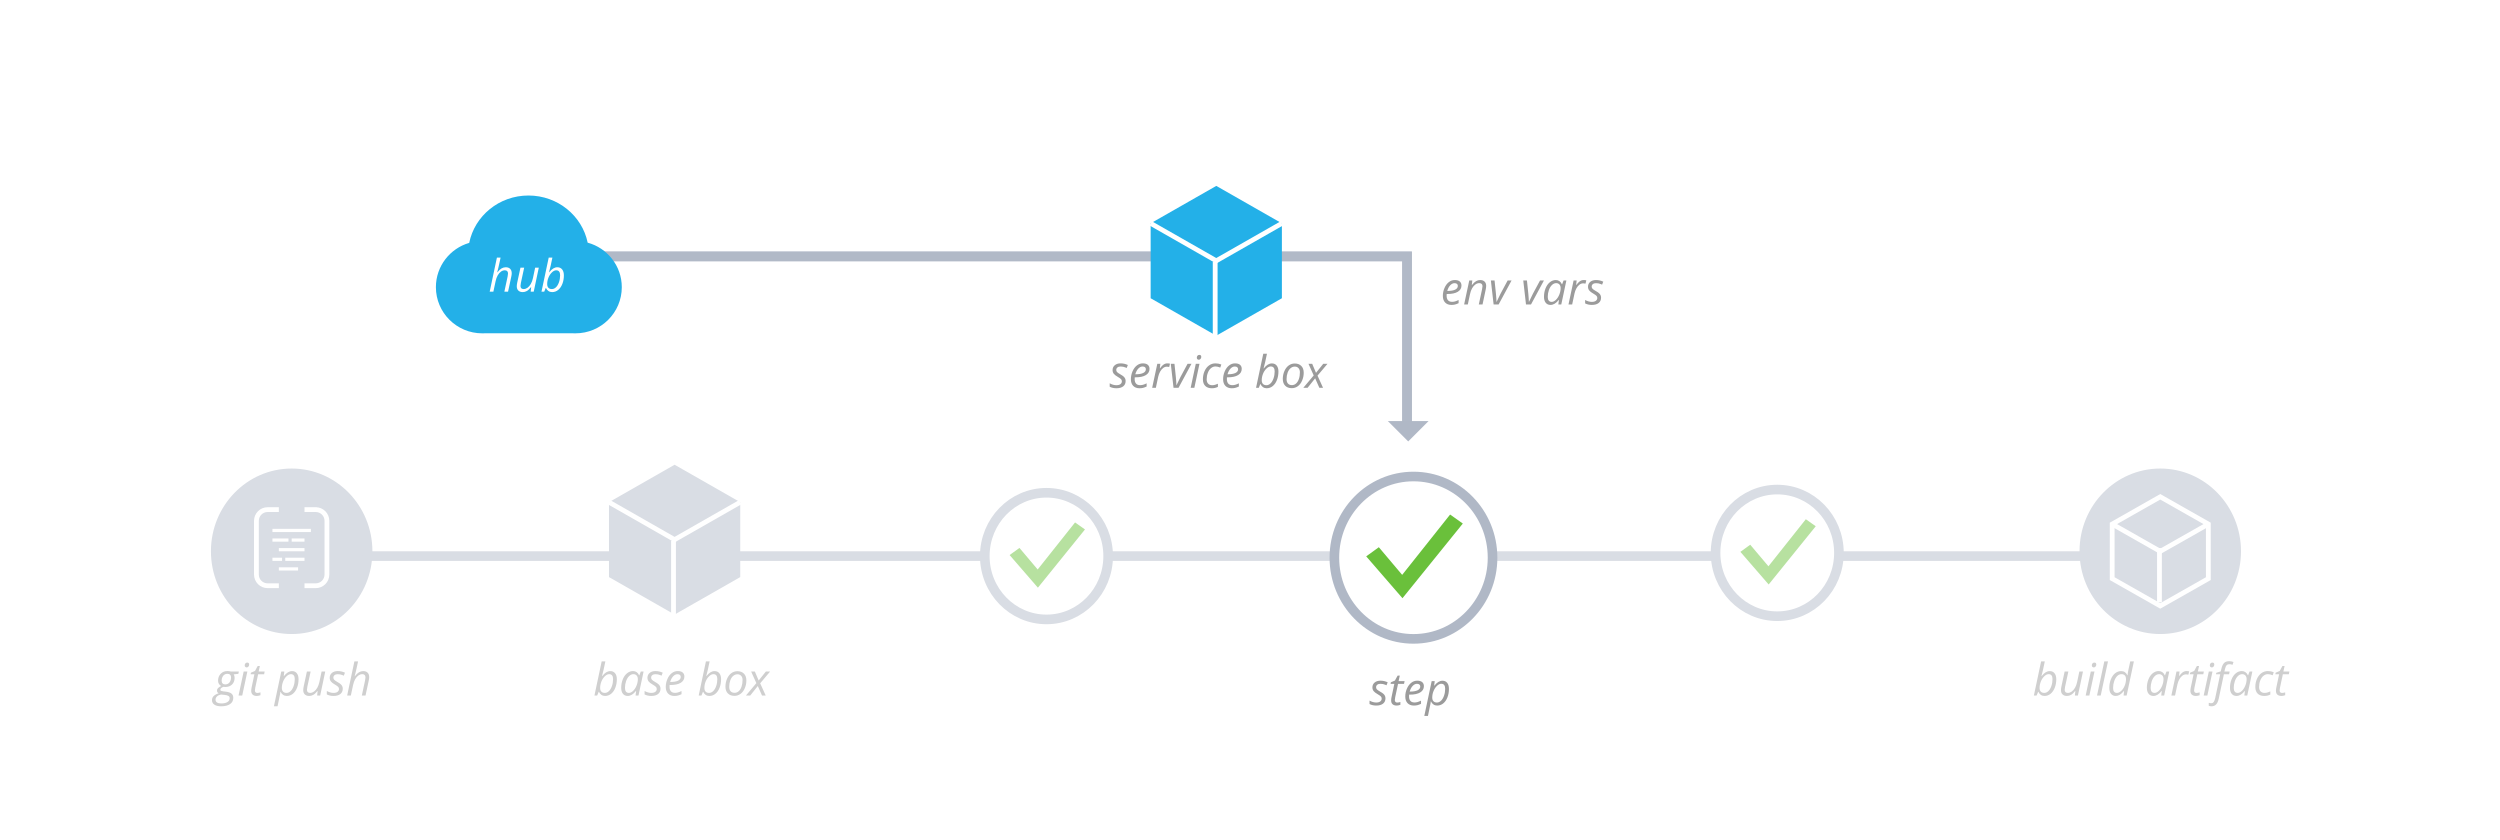 <?xml version="1.0" encoding="UTF-8" standalone="no"?>
<svg width="780px" height="262px" viewBox="0 0 780 262" version="1.1" xmlns="http://www.w3.org/2000/svg" xmlns:xlink="http://www.w3.org/1999/xlink" xmlns:sketch="http://www.bohemiancoding.com/sketch/ns">
    <!-- Generator: Sketch 3.5.1 (25234) - http://www.bohemiancoding.com/sketch -->
    <title>Group 6</title>
    <desc>Created with Sketch.</desc>
    <defs></defs>
    <g id="Page-1" stroke="none" stroke-width="1" fill="none" fill-rule="evenodd" sketch:type="MSPage">
        <g id="Group-6" sketch:type="MSLayerGroup">
            <rect id="Rectangle-26" fill="#FFFFFF" sketch:type="MSShapeGroup" x="0" y="0" width="780" height="262"></rect>
            <g id="Group-5" transform="translate(49, 58)" sketch:type="MSShapeGroup">
                <path d="M67.5,115.5 L617.504,115.5" id="Line" stroke="#B0B8C6" stroke-width="3" stroke-linecap="square"></path>
                <path d="M277.5,135.257 C288.13,135.257 296.747,126.407 296.747,115.5 C296.747,104.589 288.13,95.743 277.5,95.743 C266.875,95.743 258.253,104.589 258.253,115.5 C258.253,126.407 266.875,135.257 277.5,135.257 L277.5,135.257 Z" id="Stroke-9" stroke="#B0B8C6" stroke-width="3" fill="#FFFFFF"></path>
                <path d="M289.511,107.191 L286.418,105 L274.753,119.682 L269.072,112.95 L266,115.175 L274.826,125.36 L289.511,107.191" id="Imported-Layers" fill="#6AC03B"></path>
                <path d="M505.5,134.257 C516.13,134.257 524.747,125.407 524.747,114.5 C524.747,103.589 516.13,94.743 505.5,94.743 C494.875,94.743 486.253,103.589 486.253,114.5 C486.253,125.407 494.875,134.257 505.5,134.257 L505.5,134.257 Z" id="Stroke-9" stroke="#B0B8C6" stroke-width="3" fill="#FFFFFF"></path>
                <path d="M517.511,106.191 L514.418,104 L502.753,118.682 L497.072,111.95 L494,114.175 L502.826,124.36 L517.511,106.191" id="Imported-Layers" fill="#6AC03B"></path>
                <path d="M25.53,151.508 L25.359,152.239 L23.917,152.403 C24.103,152.686 24.197,153.046 24.197,153.483 C24.197,154.354 23.931,155.048 23.4,155.565 C22.869,156.082 22.16,156.341 21.271,156.341 C21.02,156.341 20.829,156.323 20.697,156.286 C20.063,156.528 19.747,156.826 19.747,157.182 C19.747,157.368 19.822,157.493 19.972,157.554 C20.123,157.616 20.341,157.665 20.628,157.701 L21.428,157.797 C22.253,157.897 22.851,158.098 23.223,158.398 C23.594,158.699 23.78,159.141 23.78,159.725 C23.78,160.563 23.447,161.213 22.782,161.673 C22.116,162.133 21.18,162.363 19.972,162.363 C19.088,162.363 18.395,162.196 17.894,161.861 C17.393,161.526 17.142,161.053 17.142,160.442 C17.142,159.964 17.306,159.549 17.634,159.198 C17.962,158.847 18.493,158.549 19.227,158.303 C18.872,158.116 18.694,157.84 18.694,157.476 C18.694,157.161 18.81,156.891 19.042,156.666 C19.275,156.44 19.598,156.229 20.013,156.033 C19.726,155.887 19.491,155.672 19.309,155.387 C19.127,155.102 19.036,154.771 19.036,154.393 C19.036,153.508 19.308,152.784 19.853,152.219 C20.397,151.654 21.093,151.371 21.941,151.371 C22.296,151.371 22.647,151.417 22.994,151.508 L25.53,151.508 Z M18.25,160.333 C18.25,160.684 18.398,160.962 18.694,161.167 C18.99,161.372 19.43,161.475 20.013,161.475 C20.843,161.475 21.491,161.33 21.958,161.041 C22.425,160.751 22.659,160.342 22.659,159.813 C22.659,159.531 22.536,159.308 22.29,159.144 C22.043,158.979 21.624,158.866 21.032,158.802 L19.945,158.692 C19.398,158.806 18.979,159.007 18.687,159.294 C18.395,159.581 18.25,159.927 18.25,160.333 L18.25,160.333 Z M20.15,154.352 C20.15,154.739 20.252,155.034 20.458,155.237 C20.663,155.44 20.947,155.541 21.312,155.541 C21.672,155.541 21.986,155.445 22.255,155.254 C22.524,155.062 22.73,154.799 22.874,154.464 C23.018,154.129 23.089,153.766 23.089,153.374 C23.089,153 22.989,152.715 22.789,152.52 C22.588,152.324 22.301,152.226 21.927,152.226 C21.572,152.226 21.261,152.318 20.994,152.502 C20.728,152.687 20.52,152.944 20.372,153.275 C20.224,153.605 20.15,153.964 20.15,154.352 L20.15,154.352 Z M26.576,159 L25.427,159 L27.027,151.508 L28.175,151.508 L26.576,159 Z M27.348,149.594 C27.348,149.339 27.421,149.13 27.567,148.968 C27.713,148.806 27.902,148.726 28.134,148.726 C28.535,148.726 28.736,148.931 28.736,149.341 C28.736,149.591 28.66,149.803 28.507,149.977 C28.354,150.15 28.178,150.236 27.977,150.236 C27.795,150.236 27.644,150.181 27.526,150.069 C27.407,149.957 27.348,149.799 27.348,149.594 L27.348,149.594 Z M31.279,158.2 C31.529,158.2 31.858,158.141 32.263,158.022 L32.263,158.904 C32.108,158.968 31.917,159.023 31.689,159.068 C31.461,159.114 31.279,159.137 31.142,159.137 C30.572,159.137 30.136,159.001 29.833,158.73 C29.53,158.459 29.378,158.054 29.378,157.517 C29.378,157.216 29.419,156.874 29.501,156.491 L30.37,152.376 L29.194,152.376 L29.29,151.877 L30.554,151.344 L31.409,149.785 L32.079,149.785 L31.703,151.508 L33.576,151.508 L33.398,152.376 L31.532,152.376 L30.65,156.505 C30.568,156.901 30.527,157.202 30.527,157.407 C30.527,157.662 30.593,157.858 30.725,157.995 C30.857,158.132 31.042,158.2 31.279,158.2 L31.279,158.2 Z M40.48,159.137 C40.038,159.137 39.651,159.023 39.318,158.795 C38.985,158.567 38.728,158.248 38.545,157.838 L38.477,157.838 L38.45,158.098 C38.436,158.212 38.412,158.371 38.378,158.576 C38.344,158.781 38.083,160.044 37.595,162.363 L36.46,162.363 L38.757,151.508 L39.708,151.508 L39.53,152.937 L39.584,152.937 C40.4,151.902 41.248,151.385 42.127,151.385 C42.752,151.385 43.244,151.607 43.604,152.051 C43.964,152.496 44.144,153.119 44.144,153.921 C44.144,154.887 43.987,155.773 43.672,156.58 C43.358,157.387 42.923,158.014 42.367,158.463 C41.811,158.912 41.182,159.137 40.48,159.137 L40.48,159.137 Z M41.751,152.335 C41.314,152.335 40.868,152.551 40.415,152.984 C39.962,153.417 39.602,153.962 39.335,154.618 C39.068,155.274 38.935,155.947 38.935,156.635 C38.935,157.136 39.062,157.52 39.314,157.787 C39.567,158.053 39.933,158.187 40.412,158.187 C40.863,158.187 41.283,158.002 41.673,157.633 C42.063,157.264 42.376,156.738 42.613,156.057 C42.85,155.376 42.968,154.652 42.968,153.887 C42.968,152.852 42.563,152.335 41.751,152.335 L41.751,152.335 Z M47.917,151.508 L46.892,156.259 C46.81,156.664 46.769,156.981 46.769,157.209 C46.769,157.861 47.104,158.187 47.774,158.187 C48.175,158.187 48.569,158.05 48.957,157.776 C49.344,157.503 49.686,157.111 49.982,156.601 C50.278,156.09 50.504,155.475 50.659,154.755 L51.342,151.508 L52.477,151.508 L50.898,159 L49.948,159 L50.098,157.612 L50.016,157.612 C49.569,158.182 49.143,158.578 48.738,158.802 C48.332,159.025 47.913,159.137 47.48,159.137 C46.897,159.137 46.439,158.978 46.106,158.662 C45.773,158.345 45.607,157.893 45.607,157.305 C45.607,157.022 45.657,156.63 45.757,156.129 L46.755,151.508 L47.917,151.508 Z M57.939,156.874 C57.939,157.585 57.687,158.14 57.184,158.539 C56.68,158.937 55.97,159.137 55.054,159.137 C54.284,159.137 53.589,158.979 52.969,158.665 L52.969,157.585 C53.288,157.776 53.632,157.924 54.001,158.029 C54.371,158.134 54.712,158.187 55.027,158.187 C55.601,158.187 56.034,158.073 56.326,157.845 C56.617,157.617 56.763,157.325 56.763,156.97 C56.763,156.71 56.683,156.491 56.524,156.313 C56.364,156.136 56.02,155.892 55.492,155.582 C54.899,155.249 54.48,154.924 54.234,154.604 C53.988,154.285 53.865,153.907 53.865,153.47 C53.865,152.841 54.095,152.334 54.555,151.949 C55.015,151.564 55.622,151.371 56.374,151.371 C57.153,151.371 57.905,151.54 58.629,151.877 L58.26,152.813 L57.877,152.643 C57.417,152.447 56.916,152.349 56.374,152.349 C55.95,152.349 55.617,152.448 55.375,152.646 C55.134,152.844 55.013,153.101 55.013,153.415 C55.013,153.67 55.094,153.889 55.256,154.071 C55.418,154.254 55.751,154.488 56.257,154.775 C56.745,155.049 57.095,155.284 57.307,155.479 C57.519,155.675 57.677,155.886 57.782,156.112 C57.887,156.337 57.939,156.591 57.939,156.874 L57.939,156.874 Z M63.893,159 L64.905,154.27 C64.987,153.841 65.028,153.534 65.028,153.347 C65.028,152.672 64.693,152.335 64.023,152.335 C63.617,152.335 63.222,152.469 62.837,152.738 C62.452,153.007 62.112,153.398 61.818,153.911 C61.524,154.423 61.302,155.042 61.152,155.767 L60.461,159 L59.313,159 L61.569,148.363 L62.717,148.363 C62.635,148.737 62.557,149.099 62.481,149.45 C62.406,149.801 62.329,150.158 62.249,150.52 C62.169,150.882 62.083,151.262 61.989,151.658 C61.896,152.055 61.788,152.485 61.665,152.95 L61.74,152.95 C62.168,152.39 62.591,151.989 63.008,151.747 C63.425,151.506 63.861,151.385 64.317,151.385 C64.914,151.385 65.375,151.549 65.701,151.877 C66.027,152.205 66.19,152.67 66.19,153.271 C66.19,153.554 66.138,153.932 66.033,154.406 C65.855,155.286 65.525,156.817 65.042,159 L63.893,159 Z" id="git-push" fill="#9B9B9B"></path>
                <path d="M42,138.316 C55.083,138.316 65.688,127.424 65.688,114 C65.688,100.571 55.083,89.684 42,89.684 C28.923,89.684 18.312,100.571 18.312,114 C18.312,127.424 28.923,138.316 42,138.316 L42,138.316 Z" id="Stroke-9" stroke="#B0B8C6" stroke-width="3" fill="#B0B8C6"></path>
                <rect id="Rectangle-path" fill="#FFFFFF" x="36" y="107" width="12" height="1"></rect>
                <rect id="Rectangle-path" fill="#FFFFFF" x="36" y="110" width="5" height="1"></rect>
                <rect id="Rectangle-path" fill="#FFFFFF" x="42" y="110" width="4" height="1"></rect>
                <rect id="Rectangle-path" fill="#FFFFFF" x="38" y="113" width="8" height="1"></rect>
                <rect id="Rectangle-path" fill="#FFFFFF" x="38" y="119" width="6" height="1"></rect>
                <rect id="Rectangle-path" fill="#FFFFFF" x="36" y="116" width="3" height="1"></rect>
                <rect id="Rectangle-path" fill="#FFFFFF" x="40" y="116" width="6" height="1"></rect>
                <path d="M38,124.75 L36.562,124.75 L36.153,124.75 L34.5,124.75 C32.567,124.75 31,123.192 31,121.246 L31.001,104.504 C31.001,102.569 32.571,101 34.495,101 L38.001,101" id="Shape" stroke="#FFFFFF" stroke-width="1.5"></path>
                <path d="M53,124.75 L49.494,124.75 L49.494,124.75 C47.564,124.75 46,123.192 46,121.246 L46.001,104.504 C46.001,102.569 47.57,101 49.502,101 C49.502,101 50.663,101 49.495,101 C48.326,101 51.832,101 53.001,101" id="Shape" stroke="#FFFFFF" stroke-width="1.5" transform="translate(49.501, 112.875) scale(-1, 1) translate(-49.501, -112.875) "></path>
                <path d="M588.893,159.137 C588.451,159.137 588.062,159.021 587.727,158.788 C587.392,158.556 587.14,158.239 586.972,157.838 L586.903,157.838 L586.425,159 L585.57,159 L587.826,148.363 L588.975,148.363 C588.742,149.466 588.563,150.31 588.438,150.896 C588.313,151.482 588.141,152.166 587.922,152.95 L587.983,152.95 C588.407,152.412 588.825,152.017 589.238,151.764 C589.65,151.511 590.075,151.385 590.513,151.385 C591.155,151.385 591.657,151.61 592.017,152.062 C592.377,152.513 592.557,153.132 592.557,153.921 C592.557,154.873 592.401,155.754 592.088,156.563 C591.776,157.372 591.341,158.003 590.783,158.457 C590.224,158.91 589.594,159.137 588.893,159.137 L588.893,159.137 Z M590.164,152.335 C589.727,152.335 589.281,152.551 588.828,152.984 C588.374,153.417 588.014,153.962 587.748,154.618 C587.481,155.274 587.348,155.947 587.348,156.635 C587.348,157.136 587.474,157.52 587.727,157.787 C587.98,158.053 588.346,158.187 588.824,158.187 C589.275,158.187 589.696,158.002 590.085,157.633 C590.475,157.264 590.788,156.738 591.025,156.057 C591.262,155.376 591.381,154.652 591.381,153.887 C591.381,152.852 590.975,152.335 590.164,152.335 L590.164,152.335 Z M596.33,151.508 L595.305,156.259 C595.223,156.664 595.182,156.981 595.182,157.209 C595.182,157.861 595.517,158.187 596.187,158.187 C596.588,158.187 596.982,158.05 597.369,157.776 C597.757,157.503 598.098,157.111 598.395,156.601 C598.691,156.09 598.916,155.475 599.071,154.755 L599.755,151.508 L600.89,151.508 L599.311,159 L598.36,159 L598.511,157.612 L598.429,157.612 C597.982,158.182 597.556,158.578 597.15,158.802 C596.745,159.025 596.326,159.137 595.893,159.137 C595.309,159.137 594.851,158.978 594.519,158.662 C594.186,158.345 594.02,157.893 594.02,157.305 C594.02,157.022 594.07,156.63 594.17,156.129 L595.168,151.508 L596.33,151.508 Z M602.879,159 L601.73,159 L603.33,151.508 L604.479,151.508 L602.879,159 Z M603.651,149.594 C603.651,149.339 603.724,149.13 603.87,148.968 C604.016,148.806 604.205,148.726 604.438,148.726 C604.839,148.726 605.039,148.931 605.039,149.341 C605.039,149.591 604.963,149.803 604.81,149.977 C604.657,150.15 604.481,150.236 604.28,150.236 C604.098,150.236 603.948,150.181 603.829,150.069 C603.711,149.957 603.651,149.799 603.651,149.594 L603.651,149.594 Z M606.42,159 L605.271,159 L607.541,148.363 L608.689,148.363 L606.42,159 Z M612.805,151.385 C613.689,151.385 614.329,151.818 614.726,152.684 L614.794,152.684 C614.871,151.977 614.974,151.353 615.102,150.811 L615.635,148.363 L616.77,148.363 L614.514,159 L613.563,159 L613.714,157.571 L613.659,157.571 C613.199,158.141 612.768,158.544 612.367,158.781 C611.966,159.018 611.551,159.137 611.123,159.137 C610.49,159.137 609.995,158.913 609.64,158.467 C609.284,158.02 609.106,157.4 609.106,156.607 C609.106,155.632 609.271,154.739 609.599,153.928 C609.927,153.117 610.37,152.49 610.928,152.048 C611.486,151.606 612.112,151.385 612.805,151.385 L612.805,151.385 Z M611.506,158.187 C611.934,158.187 612.376,157.973 612.832,157.547 C613.288,157.121 613.649,156.577 613.916,155.914 C614.182,155.25 614.315,154.575 614.315,153.887 C614.315,153.381 614.192,152.996 613.946,152.731 C613.7,152.467 613.342,152.335 612.873,152.335 C612.413,152.335 611.986,152.523 611.591,152.899 C611.197,153.275 610.88,153.804 610.641,154.485 C610.402,155.166 610.282,155.883 610.282,156.635 C610.282,157.669 610.69,158.187 611.506,158.187 L611.506,158.187 Z M624.521,151.371 C624.941,151.371 625.314,151.484 625.643,151.709 C625.971,151.935 626.226,152.26 626.408,152.684 L626.483,152.684 L626.941,151.508 L627.81,151.508 L626.217,159 L625.308,159 L625.485,157.571 L625.431,157.571 C624.615,158.615 623.756,159.137 622.854,159.137 C622.22,159.137 621.723,158.911 621.363,158.46 C621.003,158.009 620.823,157.391 620.823,156.607 C620.823,155.66 620.985,154.78 621.309,153.969 C621.632,153.158 622.079,152.522 622.648,152.062 C623.218,151.601 623.842,151.371 624.521,151.371 L624.521,151.371 Z M623.223,158.187 C623.665,158.187 624.104,157.976 624.542,157.554 C624.979,157.133 625.335,156.583 625.608,155.907 C625.882,155.23 626.019,154.552 626.019,153.873 C626.019,153.404 625.891,153.03 625.636,152.752 C625.381,152.474 625.046,152.335 624.631,152.335 C624.157,152.335 623.716,152.531 623.308,152.923 C622.9,153.315 622.58,153.846 622.348,154.516 C622.115,155.186 621.999,155.892 621.999,156.635 C621.999,157.154 622.106,157.543 622.32,157.8 C622.535,158.058 622.835,158.187 623.223,158.187 L623.223,158.187 Z M633.203,151.371 C633.518,151.371 633.791,151.403 634.023,151.467 L633.777,152.492 C633.536,152.433 633.297,152.403 633.06,152.403 C632.645,152.403 632.256,152.54 631.894,152.813 C631.532,153.087 631.215,153.466 630.944,153.952 C630.673,154.437 630.473,154.976 630.346,155.568 L629.614,159 L628.466,159 L630.065,151.508 L631.016,151.508 L630.865,152.896 L630.934,152.896 C631.262,152.463 631.533,152.152 631.747,151.962 C631.961,151.773 632.186,151.627 632.42,151.525 C632.655,151.422 632.916,151.371 633.203,151.371 L633.203,151.371 Z M636.307,158.2 C636.557,158.2 636.885,158.141 637.291,158.022 L637.291,158.904 C637.136,158.968 636.945,159.023 636.717,159.068 C636.489,159.114 636.307,159.137 636.17,159.137 C635.6,159.137 635.164,159.001 634.861,158.73 C634.558,158.459 634.406,158.054 634.406,157.517 C634.406,157.216 634.447,156.874 634.529,156.491 L635.397,152.376 L634.222,152.376 L634.317,151.877 L635.582,151.344 L636.437,149.785 L637.106,149.785 L636.73,151.508 L638.604,151.508 L638.426,152.376 L636.56,152.376 L635.678,156.505 C635.596,156.901 635.555,157.202 635.555,157.407 C635.555,157.662 635.621,157.858 635.753,157.995 C635.885,158.132 636.07,158.2 636.307,158.2 L636.307,158.2 Z M639.697,159 L638.549,159 L640.148,151.508 L641.297,151.508 L639.697,159 Z M640.47,149.594 C640.47,149.339 640.543,149.13 640.688,148.968 C640.834,148.806 641.023,148.726 641.256,148.726 C641.657,148.726 641.857,148.931 641.857,149.341 C641.857,149.591 641.781,149.803 641.628,149.977 C641.476,150.15 641.299,150.236 641.099,150.236 C640.916,150.236 640.766,150.181 640.647,150.069 C640.529,149.957 640.47,149.799 640.47,149.594 L640.47,149.594 Z M640.989,162.363 C640.675,162.363 640.39,162.315 640.135,162.22 L640.135,161.256 C640.426,161.356 640.682,161.406 640.9,161.406 C641.247,161.406 641.513,161.265 641.7,160.982 C641.887,160.7 642.037,160.297 642.151,159.772 L643.703,152.376 L642.384,152.376 L642.473,151.918 L643.881,151.467 L644.038,150.783 C644.248,149.872 644.538,149.228 644.91,148.852 C645.281,148.476 645.831,148.288 646.561,148.288 C646.743,148.288 646.966,148.314 647.23,148.367 C647.495,148.419 647.7,148.477 647.846,148.541 L647.552,149.423 C647.205,149.291 646.893,149.225 646.615,149.225 C646.219,149.225 645.915,149.335 645.703,149.556 C645.491,149.777 645.319,150.182 645.187,150.77 L645.016,151.508 L646.643,151.508 L646.472,152.376 L644.852,152.376 L643.266,159.882 C643.088,160.743 642.814,161.372 642.445,161.769 C642.076,162.165 641.591,162.363 640.989,162.363 L640.989,162.363 Z M650.45,151.371 C650.869,151.371 651.243,151.484 651.571,151.709 C651.899,151.935 652.155,152.26 652.337,152.684 L652.412,152.684 L652.87,151.508 L653.738,151.508 L652.146,159 L651.236,159 L651.414,157.571 L651.359,157.571 C650.544,158.615 649.685,159.137 648.782,159.137 C648.149,159.137 647.652,158.911 647.292,158.46 C646.932,158.009 646.752,157.391 646.752,156.607 C646.752,155.66 646.914,154.78 647.237,153.969 C647.561,153.158 648.007,152.522 648.577,152.062 C649.147,151.601 649.771,151.371 650.45,151.371 L650.45,151.371 Z M649.151,158.187 C649.593,158.187 650.033,157.976 650.471,157.554 C650.908,157.133 651.264,156.583 651.537,155.907 C651.811,155.23 651.947,154.552 651.947,153.873 C651.947,153.404 651.82,153.03 651.564,152.752 C651.309,152.474 650.974,152.335 650.56,152.335 C650.086,152.335 649.645,152.531 649.237,152.923 C648.829,153.315 648.509,153.846 648.276,154.516 C648.044,155.186 647.928,155.892 647.928,156.635 C647.928,157.154 648.035,157.543 648.249,157.8 C648.463,158.058 648.764,158.187 649.151,158.187 L649.151,158.187 Z M657.45,159.137 C656.566,159.137 655.88,158.893 655.393,158.405 C654.905,157.918 654.661,157.229 654.661,156.341 C654.661,155.429 654.83,154.589 655.167,153.818 C655.504,153.048 655.97,152.448 656.565,152.017 C657.16,151.586 657.828,151.371 658.571,151.371 C659.196,151.371 659.806,151.487 660.403,151.72 L660.082,152.684 C659.535,152.451 659.036,152.335 658.585,152.335 C658.075,152.335 657.609,152.509 657.187,152.858 C656.765,153.207 656.435,153.692 656.196,154.314 C655.957,154.936 655.837,155.612 655.837,156.341 C655.837,156.924 655.988,157.378 656.292,157.701 C656.595,158.025 657.013,158.187 657.546,158.187 C657.874,158.187 658.184,158.141 658.476,158.05 C658.767,157.959 659.054,157.852 659.337,157.729 L659.337,158.706 C658.772,158.993 658.143,159.137 657.45,159.137 L657.45,159.137 Z M662.994,158.2 C663.245,158.2 663.573,158.141 663.979,158.022 L663.979,158.904 C663.824,158.968 663.632,159.023 663.404,159.068 C663.176,159.114 662.994,159.137 662.857,159.137 C662.288,159.137 661.851,159.001 661.548,158.73 C661.245,158.459 661.094,158.054 661.094,157.517 C661.094,157.216 661.135,156.874 661.217,156.491 L662.085,152.376 L660.909,152.376 L661.005,151.877 L662.27,151.344 L663.124,149.785 L663.794,149.785 L663.418,151.508 L665.291,151.508 L665.113,152.376 L663.247,152.376 L662.365,156.505 C662.283,156.901 662.242,157.202 662.242,157.407 C662.242,157.662 662.308,157.858 662.44,157.995 C662.573,158.132 662.757,158.2 662.994,158.2 L662.994,158.2 Z" id="build-artifact" fill="#9B9B9B"></path>
                <path d="M625,138.316 C638.083,138.316 648.688,127.424 648.688,114 C648.688,100.571 638.083,89.684 625,89.684 C611.923,89.684 601.312,100.571 601.312,114 C601.312,127.424 611.923,138.316 625,138.316 L625,138.316 Z" id="Stroke-9" stroke="#B0B8C6" stroke-width="3" fill="#B0B8C6"></path>
                <path d="M610,105.512 L624.998,114.023 L639.999,105.511 M624.999,97 L624.998,97 L624.999,97 L624.999,97 Z" id="Shape" stroke="#FFFFFF" stroke-width="1.5"></path>
                <path d="M610.001,105.512 L610.001,122.535 L625,131.047 L640,122.535 L640,105.512 L625.001,97 L610.001,105.512 Z M625,114.023 L625,114.023 L625,114.023 L625,114.023 Z" id="Shape" stroke="#FFFFFF" stroke-width="1.5"></path>
                <path d="M624.75,113 L624.75,129.93" id="Path-195" stroke="#FFFFFF" stroke-width="1.5"></path>
                <path d="M139.79,159.137 C139.347,159.137 138.959,159.021 138.624,158.788 C138.289,158.556 138.037,158.239 137.869,157.838 L137.8,157.838 L137.322,159 L136.467,159 L138.723,148.363 L139.872,148.363 C139.639,149.466 139.46,150.31 139.335,150.896 C139.21,151.482 139.038,152.166 138.819,152.95 L138.88,152.95 C139.304,152.412 139.722,152.017 140.135,151.764 C140.547,151.511 140.972,151.385 141.41,151.385 C142.052,151.385 142.554,151.61 142.914,152.062 C143.274,152.513 143.454,153.132 143.454,153.921 C143.454,154.873 143.298,155.754 142.985,156.563 C142.673,157.372 142.238,158.003 141.68,158.457 C141.121,158.91 140.491,159.137 139.79,159.137 L139.79,159.137 Z M141.061,152.335 C140.624,152.335 140.178,152.551 139.725,152.984 C139.271,153.417 138.911,153.962 138.645,154.618 C138.378,155.274 138.245,155.947 138.245,156.635 C138.245,157.136 138.371,157.52 138.624,157.787 C138.877,158.053 139.243,158.187 139.721,158.187 C140.172,158.187 140.593,158.002 140.982,157.633 C141.372,157.264 141.685,156.738 141.922,156.057 C142.159,155.376 142.278,154.652 142.278,153.887 C142.278,152.852 141.872,152.335 141.061,152.335 L141.061,152.335 Z M148.512,151.371 C148.931,151.371 149.305,151.484 149.633,151.709 C149.961,151.935 150.217,152.26 150.399,152.684 L150.474,152.684 L150.932,151.508 L151.8,151.508 L150.208,159 L149.298,159 L149.476,157.571 L149.421,157.571 C148.606,158.615 147.747,159.137 146.844,159.137 C146.211,159.137 145.714,158.911 145.354,158.46 C144.994,158.009 144.814,157.391 144.814,156.607 C144.814,155.66 144.976,154.78 145.299,153.969 C145.623,153.158 146.069,152.522 146.639,152.062 C147.209,151.601 147.833,151.371 148.512,151.371 L148.512,151.371 Z M147.213,158.187 C147.655,158.187 148.095,157.976 148.533,157.554 C148.97,157.133 149.326,156.583 149.599,155.907 C149.873,155.23 150.009,154.552 150.009,153.873 C150.009,153.404 149.882,153.03 149.626,152.752 C149.371,152.474 149.036,152.335 148.622,152.335 C148.148,152.335 147.707,152.531 147.299,152.923 C146.891,153.315 146.571,153.846 146.338,154.516 C146.106,155.186 145.99,155.892 145.99,156.635 C145.99,157.154 146.097,157.543 146.311,157.8 C146.525,158.058 146.826,158.187 147.213,158.187 L147.213,158.187 Z M157.078,156.874 C157.078,157.585 156.826,158.14 156.322,158.539 C155.819,158.937 155.109,159.137 154.193,159.137 C153.423,159.137 152.728,158.979 152.108,158.665 L152.108,157.585 C152.427,157.776 152.771,157.924 153.14,158.029 C153.509,158.134 153.851,158.187 154.166,158.187 C154.74,158.187 155.173,158.073 155.464,157.845 C155.756,157.617 155.902,157.325 155.902,156.97 C155.902,156.71 155.822,156.491 155.663,156.313 C155.503,156.136 155.159,155.892 154.63,155.582 C154.038,155.249 153.619,154.924 153.373,154.604 C153.126,154.285 153.003,153.907 153.003,153.47 C153.003,152.841 153.234,152.334 153.694,151.949 C154.154,151.564 154.76,151.371 155.512,151.371 C156.292,151.371 157.043,151.54 157.768,151.877 L157.399,152.813 L157.016,152.643 C156.556,152.447 156.055,152.349 155.512,152.349 C155.088,152.349 154.756,152.448 154.514,152.646 C154.273,152.844 154.152,153.101 154.152,153.415 C154.152,153.67 154.233,153.889 154.395,154.071 C154.556,154.254 154.89,154.488 155.396,154.775 C155.884,155.049 156.233,155.284 156.445,155.479 C156.657,155.675 156.816,155.886 156.92,156.112 C157.025,156.337 157.078,156.591 157.078,156.874 L157.078,156.874 Z M161.412,159.137 C160.573,159.137 159.915,158.888 159.436,158.392 C158.958,157.895 158.718,157.207 158.718,156.327 C158.718,155.47 158.888,154.649 159.228,153.863 C159.567,153.077 160.017,152.465 160.578,152.027 C161.138,151.59 161.756,151.371 162.43,151.371 C163.127,151.371 163.652,151.523 164.002,151.826 C164.353,152.129 164.529,152.551 164.529,153.094 C164.529,153.914 164.151,154.558 163.394,155.025 C162.638,155.492 161.555,155.726 160.147,155.726 L159.921,155.726 L159.894,156.272 C159.894,156.869 160.034,157.335 160.314,157.67 C160.595,158.005 161.029,158.173 161.617,158.173 C161.904,158.173 162.199,158.132 162.502,158.05 C162.805,157.968 163.182,157.817 163.633,157.599 L163.633,158.597 C163.205,158.797 162.827,158.937 162.499,159.017 C162.17,159.097 161.808,159.137 161.412,159.137 L161.412,159.137 Z M162.362,152.349 C161.892,152.349 161.451,152.563 161.039,152.991 C160.627,153.42 160.311,154.014 160.092,154.775 L160.174,154.775 C161.213,154.775 162.01,154.64 162.563,154.369 C163.117,154.097 163.394,153.704 163.394,153.189 C163.394,152.948 163.311,152.747 163.145,152.588 C162.978,152.428 162.717,152.349 162.362,152.349 L162.362,152.349 Z M172.315,159.137 C171.873,159.137 171.484,159.021 171.149,158.788 C170.814,158.556 170.563,158.239 170.394,157.838 L170.326,157.838 L169.847,159 L168.993,159 L171.249,148.363 L172.397,148.363 C172.165,149.466 171.986,150.31 171.86,150.896 C171.735,151.482 171.563,152.166 171.344,152.95 L171.406,152.95 C171.83,152.412 172.248,152.017 172.66,151.764 C173.073,151.511 173.498,151.385 173.935,151.385 C174.578,151.385 175.079,151.61 175.439,152.062 C175.799,152.513 175.979,153.132 175.979,153.921 C175.979,154.873 175.823,155.754 175.511,156.563 C175.199,157.372 174.763,158.003 174.205,158.457 C173.647,158.91 173.017,159.137 172.315,159.137 L172.315,159.137 Z M173.586,152.335 C173.149,152.335 172.703,152.551 172.25,152.984 C171.797,153.417 171.437,153.962 171.17,154.618 C170.903,155.274 170.77,155.947 170.77,156.635 C170.77,157.136 170.896,157.52 171.149,157.787 C171.402,158.053 171.768,158.187 172.247,158.187 C172.698,158.187 173.118,158.002 173.508,157.633 C173.897,157.264 174.211,156.738 174.448,156.057 C174.685,155.376 174.803,154.652 174.803,153.887 C174.803,152.852 174.398,152.335 173.586,152.335 L173.586,152.335 Z M181.065,151.412 C181.931,151.412 182.614,151.668 183.116,152.181 C183.617,152.694 183.868,153.399 183.868,154.297 C183.868,155.154 183.704,155.963 183.375,156.724 C183.047,157.485 182.603,158.073 182.042,158.487 C181.482,158.902 180.848,159.109 180.142,159.109 C179.267,159.109 178.581,158.852 178.084,158.337 C177.588,157.822 177.339,157.118 177.339,156.225 C177.339,155.359 177.506,154.544 177.838,153.781 C178.171,153.017 178.62,152.432 179.185,152.024 C179.75,151.616 180.377,151.412 181.065,151.412 L181.065,151.412 Z M182.678,154.14 C182.678,153.616 182.536,153.191 182.251,152.865 C181.966,152.539 181.58,152.376 181.092,152.376 C180.596,152.376 180.15,152.545 179.756,152.882 C179.362,153.219 179.056,153.687 178.84,154.287 C178.623,154.886 178.515,155.552 178.515,156.286 C178.515,156.883 178.66,157.345 178.949,157.67 C179.239,157.996 179.654,158.159 180.197,158.159 C180.671,158.159 181.097,157.993 181.475,157.66 C181.853,157.327 182.148,156.855 182.36,156.242 C182.572,155.629 182.678,154.928 182.678,154.14 L182.678,154.14 Z M187.436,156.033 L185.071,159 L183.738,159 L186.985,155.138 L185.351,151.508 L186.513,151.508 L187.703,154.324 L189.958,151.508 L191.285,151.508 L188.174,155.192 L189.897,159 L188.749,159 L187.436,156.033 Z" id="base-box" fill="#9B9B9B"></path>
                <path d="M302.197,60.874 C302.197,61.585 301.945,62.14 301.441,62.539 C300.938,62.937 300.228,63.137 299.312,63.137 C298.542,63.137 297.847,62.979 297.227,62.665 L297.227,61.585 C297.546,61.776 297.89,61.924 298.259,62.029 C298.628,62.134 298.97,62.187 299.285,62.187 C299.859,62.187 300.292,62.073 300.583,61.845 C300.875,61.617 301.021,61.325 301.021,60.97 C301.021,60.71 300.941,60.491 300.782,60.313 C300.622,60.136 300.278,59.892 299.75,59.582 C299.157,59.249 298.738,58.924 298.492,58.604 C298.246,58.285 298.123,57.907 298.123,57.47 C298.123,56.841 298.353,56.334 298.813,55.949 C299.273,55.564 299.879,55.371 300.631,55.371 C301.411,55.371 302.163,55.54 302.887,55.877 L302.518,56.813 L302.135,56.643 C301.675,56.447 301.174,56.349 300.631,56.349 C300.208,56.349 299.875,56.448 299.633,56.646 C299.392,56.844 299.271,57.101 299.271,57.415 C299.271,57.67 299.352,57.889 299.514,58.071 C299.675,58.254 300.009,58.488 300.515,58.775 C301.003,59.049 301.353,59.284 301.564,59.479 C301.776,59.675 301.935,59.886 302.04,60.112 C302.144,60.337 302.197,60.591 302.197,60.874 L302.197,60.874 Z M306.531,63.137 C305.692,63.137 305.034,62.888 304.555,62.392 C304.077,61.895 303.837,61.207 303.837,60.327 C303.837,59.47 304.007,58.649 304.347,57.863 C304.686,57.077 305.136,56.465 305.697,56.027 C306.257,55.59 306.875,55.371 307.549,55.371 C308.247,55.371 308.771,55.523 309.122,55.826 C309.472,56.129 309.648,56.551 309.648,57.094 C309.648,57.914 309.27,58.558 308.513,59.025 C307.757,59.492 306.674,59.726 305.266,59.726 L305.041,59.726 L305.013,60.272 C305.013,60.869 305.153,61.335 305.434,61.67 C305.714,62.005 306.148,62.173 306.736,62.173 C307.023,62.173 307.318,62.132 307.621,62.05 C307.924,61.968 308.301,61.817 308.752,61.599 L308.752,62.597 C308.324,62.797 307.946,62.937 307.618,63.017 C307.29,63.097 306.927,63.137 306.531,63.137 L306.531,63.137 Z M307.481,56.349 C307.012,56.349 306.571,56.563 306.158,56.991 C305.746,57.42 305.43,58.014 305.211,58.775 L305.293,58.775 C306.333,58.775 307.129,58.64 307.683,58.369 C308.236,58.097 308.513,57.704 308.513,57.189 C308.513,56.948 308.43,56.747 308.264,56.588 C308.097,56.428 307.836,56.349 307.481,56.349 L307.481,56.349 Z M315.212,55.371 C315.527,55.371 315.8,55.403 316.033,55.467 L315.787,56.492 C315.545,56.433 315.306,56.403 315.069,56.403 C314.654,56.403 314.266,56.54 313.903,56.813 C313.541,57.087 313.224,57.466 312.953,57.952 C312.682,58.437 312.483,58.976 312.355,59.568 L311.624,63 L310.475,63 L312.075,55.508 L313.025,55.508 L312.875,56.896 L312.943,56.896 C313.271,56.463 313.542,56.152 313.756,55.962 C313.971,55.773 314.195,55.627 314.43,55.525 C314.664,55.422 314.925,55.371 315.212,55.371 L315.212,55.371 Z M317.14,63 L316.286,55.508 L317.434,55.508 L317.872,59.698 C317.981,60.874 318.036,61.699 318.036,62.173 L318.077,62.173 C318.655,60.92 319.063,60.074 319.3,59.637 L321.522,55.508 L322.739,55.508 L318.699,63 L317.14,63 Z M323.634,63 L322.486,63 L324.085,55.508 L325.234,55.508 L323.634,63 Z M324.407,53.594 C324.407,53.339 324.48,53.13 324.625,52.968 C324.771,52.806 324.96,52.726 325.193,52.726 C325.594,52.726 325.794,52.931 325.794,53.341 C325.794,53.591 325.718,53.803 325.565,53.977 C325.413,54.15 325.236,54.236 325.036,54.236 C324.853,54.236 324.703,54.181 324.584,54.069 C324.466,53.957 324.407,53.799 324.407,53.594 L324.407,53.594 Z M329.096,63.137 C328.212,63.137 327.526,62.893 327.039,62.405 C326.551,61.918 326.307,61.229 326.307,60.341 C326.307,59.429 326.476,58.589 326.813,57.818 C327.15,57.048 327.616,56.448 328.211,56.017 C328.806,55.586 329.474,55.371 330.217,55.371 C330.842,55.371 331.452,55.487 332.049,55.72 L331.728,56.684 C331.181,56.451 330.682,56.335 330.231,56.335 C329.721,56.335 329.255,56.509 328.833,56.858 C328.411,57.207 328.081,57.692 327.842,58.314 C327.603,58.936 327.483,59.612 327.483,60.341 C327.483,60.924 327.634,61.378 327.938,61.701 C328.241,62.025 328.659,62.187 329.192,62.187 C329.52,62.187 329.83,62.141 330.122,62.05 C330.413,61.959 330.7,61.852 330.983,61.729 L330.983,62.706 C330.418,62.993 329.789,63.137 329.096,63.137 L329.096,63.137 Z M335.303,63.137 C334.465,63.137 333.806,62.888 333.328,62.392 C332.849,61.895 332.61,61.207 332.61,60.327 C332.61,59.47 332.78,58.649 333.119,57.863 C333.459,57.077 333.909,56.465 334.469,56.027 C335.03,55.59 335.647,55.371 336.322,55.371 C337.019,55.371 337.543,55.523 337.894,55.826 C338.245,56.129 338.42,56.551 338.42,57.094 C338.42,57.914 338.042,58.558 337.286,59.025 C336.529,59.492 335.447,59.726 334.039,59.726 L333.813,59.726 L333.786,60.272 C333.786,60.869 333.926,61.335 334.206,61.67 C334.486,62.005 334.92,62.173 335.508,62.173 C335.795,62.173 336.09,62.132 336.394,62.05 C336.697,61.968 337.074,61.817 337.525,61.599 L337.525,62.597 C337.097,62.797 336.718,62.937 336.39,63.017 C336.062,63.097 335.7,63.137 335.303,63.137 L335.303,63.137 Z M336.253,56.349 C335.784,56.349 335.343,56.563 334.931,56.991 C334.518,57.42 334.203,58.014 333.984,58.775 L334.066,58.775 C335.105,58.775 335.901,58.64 336.455,58.369 C337.009,58.097 337.286,57.704 337.286,57.189 C337.286,56.948 337.202,56.747 337.036,56.588 C336.87,56.428 336.609,56.349 336.253,56.349 L336.253,56.349 Z M346.207,63.137 C345.764,63.137 345.376,63.021 345.041,62.788 C344.706,62.556 344.454,62.239 344.286,61.838 L344.217,61.838 L343.739,63 L342.884,63 L345.14,52.363 L346.289,52.363 C346.056,53.466 345.877,54.31 345.752,54.896 C345.627,55.482 345.455,56.166 345.236,56.95 L345.297,56.95 C345.721,56.412 346.139,56.017 346.552,55.764 C346.964,55.511 347.389,55.385 347.827,55.385 C348.469,55.385 348.971,55.61 349.331,56.062 C349.691,56.513 349.871,57.132 349.871,57.921 C349.871,58.873 349.715,59.754 349.402,60.563 C349.09,61.372 348.655,62.003 348.097,62.457 C347.538,62.91 346.908,63.137 346.207,63.137 L346.207,63.137 Z M347.478,56.335 C347.041,56.335 346.595,56.551 346.142,56.984 C345.688,57.417 345.328,57.962 345.062,58.618 C344.795,59.274 344.662,59.947 344.662,60.635 C344.662,61.136 344.788,61.52 345.041,61.787 C345.294,62.053 345.66,62.187 346.138,62.187 C346.589,62.187 347.01,62.002 347.399,61.633 C347.789,61.264 348.102,60.738 348.339,60.057 C348.576,59.376 348.695,58.652 348.695,57.887 C348.695,56.852 348.289,56.335 347.478,56.335 L347.478,56.335 Z M354.957,55.412 C355.822,55.412 356.506,55.668 357.007,56.181 C357.509,56.694 357.759,57.399 357.759,58.297 C357.759,59.154 357.595,59.963 357.267,60.724 C356.939,61.485 356.495,62.073 355.934,62.487 C355.374,62.902 354.74,63.109 354.034,63.109 C353.159,63.109 352.473,62.852 351.976,62.337 C351.479,61.822 351.231,61.118 351.231,60.225 C351.231,59.359 351.397,58.544 351.73,57.781 C352.063,57.017 352.512,56.432 353.077,56.024 C353.642,55.616 354.268,55.412 354.957,55.412 L354.957,55.412 Z M356.57,58.14 C356.57,57.616 356.427,57.191 356.143,56.865 C355.858,56.539 355.472,56.376 354.984,56.376 C354.487,56.376 354.042,56.545 353.647,56.882 C353.253,57.219 352.948,57.687 352.731,58.287 C352.515,58.886 352.407,59.552 352.407,60.286 C352.407,60.883 352.551,61.345 352.841,61.67 C353.13,61.996 353.546,62.159 354.088,62.159 C354.562,62.159 354.988,61.993 355.367,61.66 C355.745,61.327 356.04,60.855 356.252,60.242 C356.464,59.629 356.57,58.928 356.57,58.14 L356.57,58.14 Z M361.328,60.033 L358.962,63 L357.629,63 L360.876,59.138 L359.243,55.508 L360.405,55.508 L361.594,58.324 L363.85,55.508 L365.176,55.508 L362.066,59.192 L363.789,63 L362.64,63 L361.328,60.033 Z" id="service-box" fill="#9B9B9B"></path>
                <path d="M403.862,37.137 C403.023,37.137 402.365,36.888 401.886,36.392 C401.408,35.895 401.168,35.207 401.168,34.327 C401.168,33.47 401.338,32.649 401.678,31.863 C402.017,31.077 402.467,30.465 403.028,30.027 C403.588,29.59 404.206,29.371 404.88,29.371 C405.578,29.371 406.102,29.523 406.453,29.826 C406.804,30.129 406.979,30.551 406.979,31.094 C406.979,31.914 406.601,32.558 405.844,33.025 C405.088,33.492 404.005,33.726 402.597,33.726 L402.372,33.726 L402.344,34.272 C402.344,34.869 402.484,35.335 402.765,35.67 C403.045,36.005 403.479,36.173 404.067,36.173 C404.354,36.173 404.649,36.132 404.952,36.05 C405.255,35.968 405.632,35.817 406.083,35.599 L406.083,36.597 C405.655,36.797 405.277,36.937 404.949,37.017 C404.621,37.097 404.258,37.137 403.862,37.137 L403.862,37.137 Z M404.812,30.349 C404.343,30.349 403.902,30.563 403.489,30.991 C403.077,31.42 402.761,32.014 402.542,32.775 L402.625,32.775 C403.664,32.775 404.46,32.64 405.014,32.369 C405.567,32.097 405.844,31.704 405.844,31.189 C405.844,30.948 405.761,30.747 405.595,30.588 C405.428,30.428 405.167,30.349 404.812,30.349 L404.812,30.349 Z M412.386,37 L413.398,32.27 C413.489,31.796 413.535,31.467 413.535,31.285 C413.535,30.998 413.454,30.768 413.292,30.595 C413.13,30.422 412.872,30.335 412.516,30.335 C412.111,30.335 411.715,30.472 411.33,30.745 C410.945,31.019 410.605,31.408 410.312,31.914 C410.018,32.42 409.795,33.033 409.645,33.753 L408.955,37 L407.806,37 L409.406,29.508 L410.356,29.508 L410.206,30.896 L410.274,30.896 C410.711,30.34 411.134,29.946 411.542,29.716 C411.95,29.486 412.373,29.371 412.81,29.371 C413.389,29.371 413.846,29.529 414.181,29.846 C414.516,30.163 414.683,30.606 414.683,31.176 C414.683,31.536 414.631,31.946 414.526,32.406 L413.548,37 L412.386,37 Z M417.007,37 L416.153,29.508 L417.301,29.508 L417.739,33.698 C417.848,34.874 417.903,35.699 417.903,36.173 L417.944,36.173 C418.523,34.92 418.93,34.074 419.167,33.637 L421.389,29.508 L422.606,29.508 L418.566,37 L417.007,37 Z M427.111,37 L426.256,29.508 L427.405,29.508 L427.842,33.698 C427.952,34.874 428.006,35.699 428.006,36.173 L428.047,36.173 C428.626,34.92 429.034,34.074 429.271,33.637 L431.493,29.508 L432.709,29.508 L428.669,37 L427.111,37 Z M436.421,29.371 C436.841,29.371 437.214,29.484 437.542,29.709 C437.871,29.935 438.126,30.26 438.308,30.684 L438.383,30.684 L438.841,29.508 L439.709,29.508 L438.117,37 L437.208,37 L437.385,35.571 L437.331,35.571 C436.515,36.615 435.656,37.137 434.753,37.137 C434.12,37.137 433.623,36.911 433.263,36.46 C432.903,36.009 432.723,35.391 432.723,34.607 C432.723,33.66 432.885,32.78 433.208,31.969 C433.532,31.158 433.979,30.522 434.548,30.062 C435.118,29.601 435.742,29.371 436.421,29.371 L436.421,29.371 Z M435.123,36.187 C435.565,36.187 436.004,35.976 436.442,35.554 C436.879,35.133 437.235,34.583 437.508,33.907 C437.782,33.23 437.918,32.552 437.918,31.873 C437.918,31.404 437.791,31.03 437.536,30.752 C437.28,30.474 436.945,30.335 436.531,30.335 C436.057,30.335 435.616,30.531 435.208,30.923 C434.8,31.315 434.48,31.846 434.248,32.516 C434.015,33.186 433.899,33.892 433.899,34.635 C433.899,35.154 434.006,35.543 434.22,35.8 C434.434,36.058 434.735,36.187 435.123,36.187 L435.123,36.187 Z M445.103,29.371 C445.417,29.371 445.691,29.403 445.923,29.467 L445.677,30.492 C445.436,30.433 445.196,30.403 444.959,30.403 C444.545,30.403 444.156,30.54 443.794,30.813 C443.432,31.087 443.115,31.466 442.844,31.952 C442.573,32.437 442.373,32.976 442.246,33.568 L441.514,37 L440.366,37 L441.965,29.508 L442.916,29.508 L442.765,30.896 L442.833,30.896 C443.162,30.463 443.433,30.152 443.647,29.962 C443.861,29.773 444.086,29.627 444.32,29.525 C444.555,29.422 444.816,29.371 445.103,29.371 L445.103,29.371 Z M450.531,34.874 C450.531,35.585 450.279,36.14 449.775,36.539 C449.272,36.937 448.562,37.137 447.646,37.137 C446.876,37.137 446.181,36.979 445.561,36.665 L445.561,35.585 C445.88,35.776 446.224,35.924 446.593,36.029 C446.962,36.134 447.304,36.187 447.619,36.187 C448.193,36.187 448.626,36.073 448.917,35.845 C449.209,35.617 449.355,35.325 449.355,34.97 C449.355,34.71 449.275,34.491 449.116,34.313 C448.956,34.136 448.612,33.892 448.083,33.582 C447.491,33.249 447.072,32.924 446.826,32.604 C446.58,32.285 446.457,31.907 446.457,31.47 C446.457,30.841 446.687,30.334 447.147,29.949 C447.607,29.564 448.213,29.371 448.965,29.371 C449.745,29.371 450.497,29.54 451.221,29.877 L450.852,30.813 L450.469,30.643 C450.009,30.447 449.508,30.349 448.965,30.349 C448.542,30.349 448.209,30.448 447.967,30.646 C447.726,30.844 447.605,31.101 447.605,31.415 C447.605,31.67 447.686,31.889 447.848,32.071 C448.009,32.254 448.343,32.488 448.849,32.775 C449.337,33.049 449.687,33.284 449.898,33.479 C450.11,33.675 450.269,33.886 450.374,34.112 C450.478,34.337 450.531,34.591 450.531,34.874 L450.531,34.874 Z" id="env-vars" fill="#9B9B9B"></path>
                <path d="M141.002,98.684 L141.002,122.052 L161.474,133.736 L181.951,122.051 L181.95,98.684 L161.476,87 L141.002,98.684 Z M161.475,110.368 L161.474,110.368 L161.475,110.368 L161.475,110.368 Z" id="Shape" fill="#B0B8C6"></path>
                <path d="M141,98.684 L161.472,110.368 L181.949,98.683 M161.473,87 L161.472,87 L161.473,87 L161.473,87 Z" id="Shape" stroke="#FFFFFF" stroke-width="1.5"></path>
                <path d="M161.134,110.664 L161.134,133.904" id="Path-195" stroke="#FFFFFF" stroke-width="1.5"></path>
                <path d="M123.664,22 L390,22 L390,76" id="Path-259" stroke="#B1B9C7" stroke-width="3"></path>
                <path d="M123.664,22 L390,22 L390,76" id="Path-259" stroke="#B1B9C7" stroke-width="3"></path>
                <path d="M385.864,68.864 L394.864,77.864 L385.864,77.864 L385.864,68.864 Z" id="Rectangle-83" fill="#B0B8C6" transform="translate(390.364, 73.364) rotate(-45) translate(-390.364, -73.364) "></path>
                <path d="M310.002,11.684 L310.002,35.052 L330.474,46.736 L350.951,35.051 L350.95,11.684 L330.476,0 L310.002,11.684 Z M330.475,23.368 L330.474,23.368 L330.475,23.368 L330.475,23.368 Z" id="Shape" fill="#23B0E8"></path>
                <path d="M310,11.684 L330.472,23.368 L350.949,11.683 M330.473,0 L330.472,0 L330.473,0 L330.473,0 Z" id="Shape" stroke="#FFFFFF" stroke-width="1.5"></path>
                <path d="M330.134,23.664 L330.134,46.904" id="Path-195" stroke="#FFFFFF" stroke-width="1.5"></path>
                <path d="M97.395,17.778 C91.388,19.525 87,25.048 87,31.591 C87,39.539 93.473,46 101.457,46 C101.805,46 102.15,45.982 102.492,45.982 L129.508,45.982 C129.849,45.982 130.194,46 130.542,46 C138.527,46 145,39.548 145,31.601 C145,24.966 140.489,19.377 134.354,17.712 C132.629,9.325 125.015,3 115.882,3 C106.723,3 99.092,9.355 97.395,17.778 Z" id="Path-4" fill="#23B0E8"></path>
                <path d="M108.363,33 L109.375,28.27 C109.457,27.841 109.498,27.534 109.498,27.347 C109.498,26.672 109.163,26.335 108.493,26.335 C108.088,26.335 107.692,26.469 107.307,26.738 C106.922,27.007 106.583,27.398 106.289,27.911 C105.995,28.423 105.772,29.042 105.622,29.767 L104.932,33 L103.783,33 L106.039,22.363 L107.188,22.363 C107.105,22.737 107.027,23.099 106.952,23.45 C106.876,23.801 106.799,24.158 106.719,24.52 C106.639,24.882 106.553,25.262 106.459,25.658 C106.366,26.055 106.258,26.485 106.135,26.95 L106.21,26.95 C106.638,26.39 107.061,25.989 107.478,25.747 C107.895,25.506 108.331,25.385 108.787,25.385 C109.384,25.385 109.846,25.549 110.171,25.877 C110.497,26.205 110.66,26.67 110.66,27.271 C110.66,27.554 110.608,27.932 110.503,28.406 C110.325,29.286 109.995,30.817 109.512,33 L108.363,33 Z M114.543,25.508 L113.518,30.259 C113.436,30.664 113.395,30.981 113.395,31.209 C113.395,31.861 113.729,32.187 114.399,32.187 C114.8,32.187 115.195,32.05 115.582,31.776 C115.969,31.503 116.311,31.111 116.607,30.601 C116.904,30.09 117.129,29.475 117.284,28.755 L117.968,25.508 L119.103,25.508 L117.523,33 L116.573,33 L116.724,31.612 L116.642,31.612 C116.195,32.182 115.769,32.578 115.363,32.802 C114.958,33.025 114.538,33.137 114.105,33.137 C113.522,33.137 113.064,32.978 112.731,32.662 C112.399,32.345 112.232,31.893 112.232,31.305 C112.232,31.022 112.283,30.63 112.383,30.129 L113.381,25.508 L114.543,25.508 Z M123.266,33.137 C122.824,33.137 122.435,33.021 122.1,32.788 C121.765,32.556 121.513,32.239 121.345,31.838 L121.276,31.838 L120.798,33 L119.943,33 L122.199,22.363 L123.348,22.363 C123.115,23.466 122.936,24.31 122.811,24.896 C122.686,25.482 122.514,26.166 122.295,26.95 L122.356,26.95 C122.78,26.412 123.198,26.017 123.611,25.764 C124.023,25.511 124.448,25.385 124.886,25.385 C125.528,25.385 126.03,25.61 126.39,26.062 C126.75,26.513 126.93,27.132 126.93,27.921 C126.93,28.873 126.774,29.754 126.461,30.563 C126.149,31.372 125.714,32.003 125.156,32.457 C124.597,32.91 123.967,33.137 123.266,33.137 L123.266,33.137 Z M124.537,26.335 C124.1,26.335 123.654,26.551 123.201,26.984 C122.747,27.417 122.387,27.962 122.121,28.618 C121.854,29.274 121.721,29.947 121.721,30.635 C121.721,31.136 121.847,31.52 122.1,31.787 C122.353,32.053 122.719,32.187 123.197,32.187 C123.648,32.187 124.069,32.002 124.458,31.633 C124.848,31.264 125.161,30.738 125.398,30.057 C125.635,29.376 125.754,28.652 125.754,27.887 C125.754,26.852 125.348,26.335 124.537,26.335 L124.537,26.335 Z" id="hub" fill="#FFFFFF"></path>
                <rect id="Rectangle-139" fill-opacity="0.519" fill="#FFFFFF" x="0" y="82" width="683" height="84"></rect>
                <path d="M392,141.329 C405.628,141.329 416.675,129.983 416.675,116 C416.675,102.011 405.628,90.671 392,90.671 C378.378,90.671 367.325,102.011 367.325,116 C367.325,129.983 378.378,141.329 392,141.329 L392,141.329 Z" id="Stroke-9" stroke="#B0B8C6" stroke-width="3" fill="#FFFFFF"></path>
                <path d="M407.399,105.348 L403.433,102.538 L388.478,121.361 L381.195,112.73 L377.256,115.583 L388.572,128.641 L407.399,105.348" id="Imported-Layers" fill="#6AC03B"></path>
                <path d="M383.265,159.874 C383.265,160.585 383.013,161.14 382.51,161.539 C382.006,161.937 381.296,162.137 380.38,162.137 C379.61,162.137 378.915,161.979 378.295,161.665 L378.295,160.585 C378.614,160.776 378.958,160.924 379.328,161.029 C379.697,161.134 380.039,161.187 380.353,161.187 C380.927,161.187 381.36,161.073 381.652,160.845 C381.944,160.617 382.089,160.325 382.089,159.97 C382.089,159.71 382.01,159.491 381.85,159.313 C381.691,159.136 381.347,158.892 380.818,158.582 C380.225,158.249 379.806,157.924 379.56,157.604 C379.314,157.285 379.191,156.907 379.191,156.47 C379.191,155.841 379.421,155.334 379.881,154.949 C380.342,154.564 380.948,154.371 381.7,154.371 C382.479,154.371 383.231,154.54 383.956,154.877 L383.586,155.813 L383.204,155.643 C382.743,155.447 382.242,155.349 381.7,155.349 C381.276,155.349 380.943,155.448 380.702,155.646 C380.46,155.844 380.339,156.101 380.339,156.415 C380.339,156.67 380.42,156.889 380.582,157.071 C380.744,157.254 381.078,157.488 381.583,157.775 C382.071,158.049 382.421,158.284 382.633,158.479 C382.845,158.675 383.003,158.886 383.108,159.112 C383.213,159.337 383.265,159.591 383.265,159.874 L383.265,159.874 Z M386.936,161.2 C387.187,161.2 387.515,161.141 387.92,161.022 L387.92,161.904 C387.765,161.968 387.574,162.023 387.346,162.068 C387.118,162.114 386.936,162.137 386.799,162.137 C386.23,162.137 385.793,162.001 385.49,161.73 C385.187,161.459 385.036,161.054 385.036,160.517 C385.036,160.216 385.077,159.874 385.159,159.491 L386.027,155.376 L384.851,155.376 L384.947,154.877 L386.211,154.344 L387.066,152.785 L387.736,152.785 L387.36,154.508 L389.233,154.508 L389.055,155.376 L387.189,155.376 L386.307,159.505 C386.225,159.901 386.184,160.202 386.184,160.407 C386.184,160.662 386.25,160.858 386.382,160.995 C386.514,161.132 386.699,161.2 386.936,161.2 L386.936,161.2 Z M392.138,162.137 C391.3,162.137 390.641,161.888 390.163,161.392 C389.684,160.895 389.445,160.207 389.445,159.327 C389.445,158.47 389.615,157.649 389.954,156.863 C390.294,156.077 390.744,155.465 391.304,155.027 C391.865,154.59 392.482,154.371 393.157,154.371 C393.854,154.371 394.378,154.523 394.729,154.826 C395.08,155.129 395.255,155.551 395.255,156.094 C395.255,156.914 394.877,157.558 394.121,158.025 C393.364,158.492 392.282,158.726 390.874,158.726 L390.648,158.726 L390.621,159.272 C390.621,159.869 390.761,160.335 391.041,160.67 C391.321,161.005 391.755,161.173 392.343,161.173 C392.63,161.173 392.925,161.132 393.229,161.05 C393.532,160.968 393.909,160.817 394.36,160.599 L394.36,161.597 C393.931,161.797 393.553,161.937 393.225,162.017 C392.897,162.097 392.535,162.137 392.138,162.137 L392.138,162.137 Z M393.088,155.349 C392.619,155.349 392.178,155.563 391.766,155.991 C391.353,156.42 391.038,157.014 390.819,157.775 L390.901,157.775 C391.94,157.775 392.736,157.64 393.29,157.369 C393.844,157.097 394.121,156.704 394.121,156.189 C394.121,155.948 394.037,155.747 393.871,155.588 C393.705,155.428 393.444,155.349 393.088,155.349 L393.088,155.349 Z M399.405,162.137 C398.963,162.137 398.575,162.023 398.243,161.795 C397.91,161.567 397.653,161.248 397.47,160.838 L397.402,160.838 L397.375,161.098 C397.361,161.212 397.337,161.371 397.303,161.576 C397.269,161.781 397.008,163.044 396.52,165.363 L395.385,165.363 L397.682,154.508 L398.632,154.508 L398.455,155.937 L398.509,155.937 C399.325,154.902 400.173,154.385 401.052,154.385 C401.677,154.385 402.169,154.607 402.529,155.051 C402.889,155.496 403.069,156.119 403.069,156.921 C403.069,157.887 402.912,158.773 402.597,159.58 C402.283,160.387 401.847,161.014 401.292,161.463 C400.736,161.912 400.107,162.137 399.405,162.137 L399.405,162.137 Z M400.676,155.335 C400.239,155.335 399.793,155.551 399.34,155.984 C398.886,156.417 398.526,156.962 398.26,157.618 C397.993,158.274 397.86,158.947 397.86,159.635 C397.86,160.136 397.986,160.52 398.239,160.787 C398.492,161.053 398.858,161.187 399.336,161.187 C399.788,161.187 400.208,161.002 400.598,160.633 C400.987,160.264 401.301,159.738 401.538,159.057 C401.775,158.376 401.893,157.652 401.893,156.887 C401.893,155.852 401.487,155.335 400.676,155.335 L400.676,155.335 Z" id="step" fill="#9B9B9B"></path>
            </g>
        </g>
    </g>
</svg>